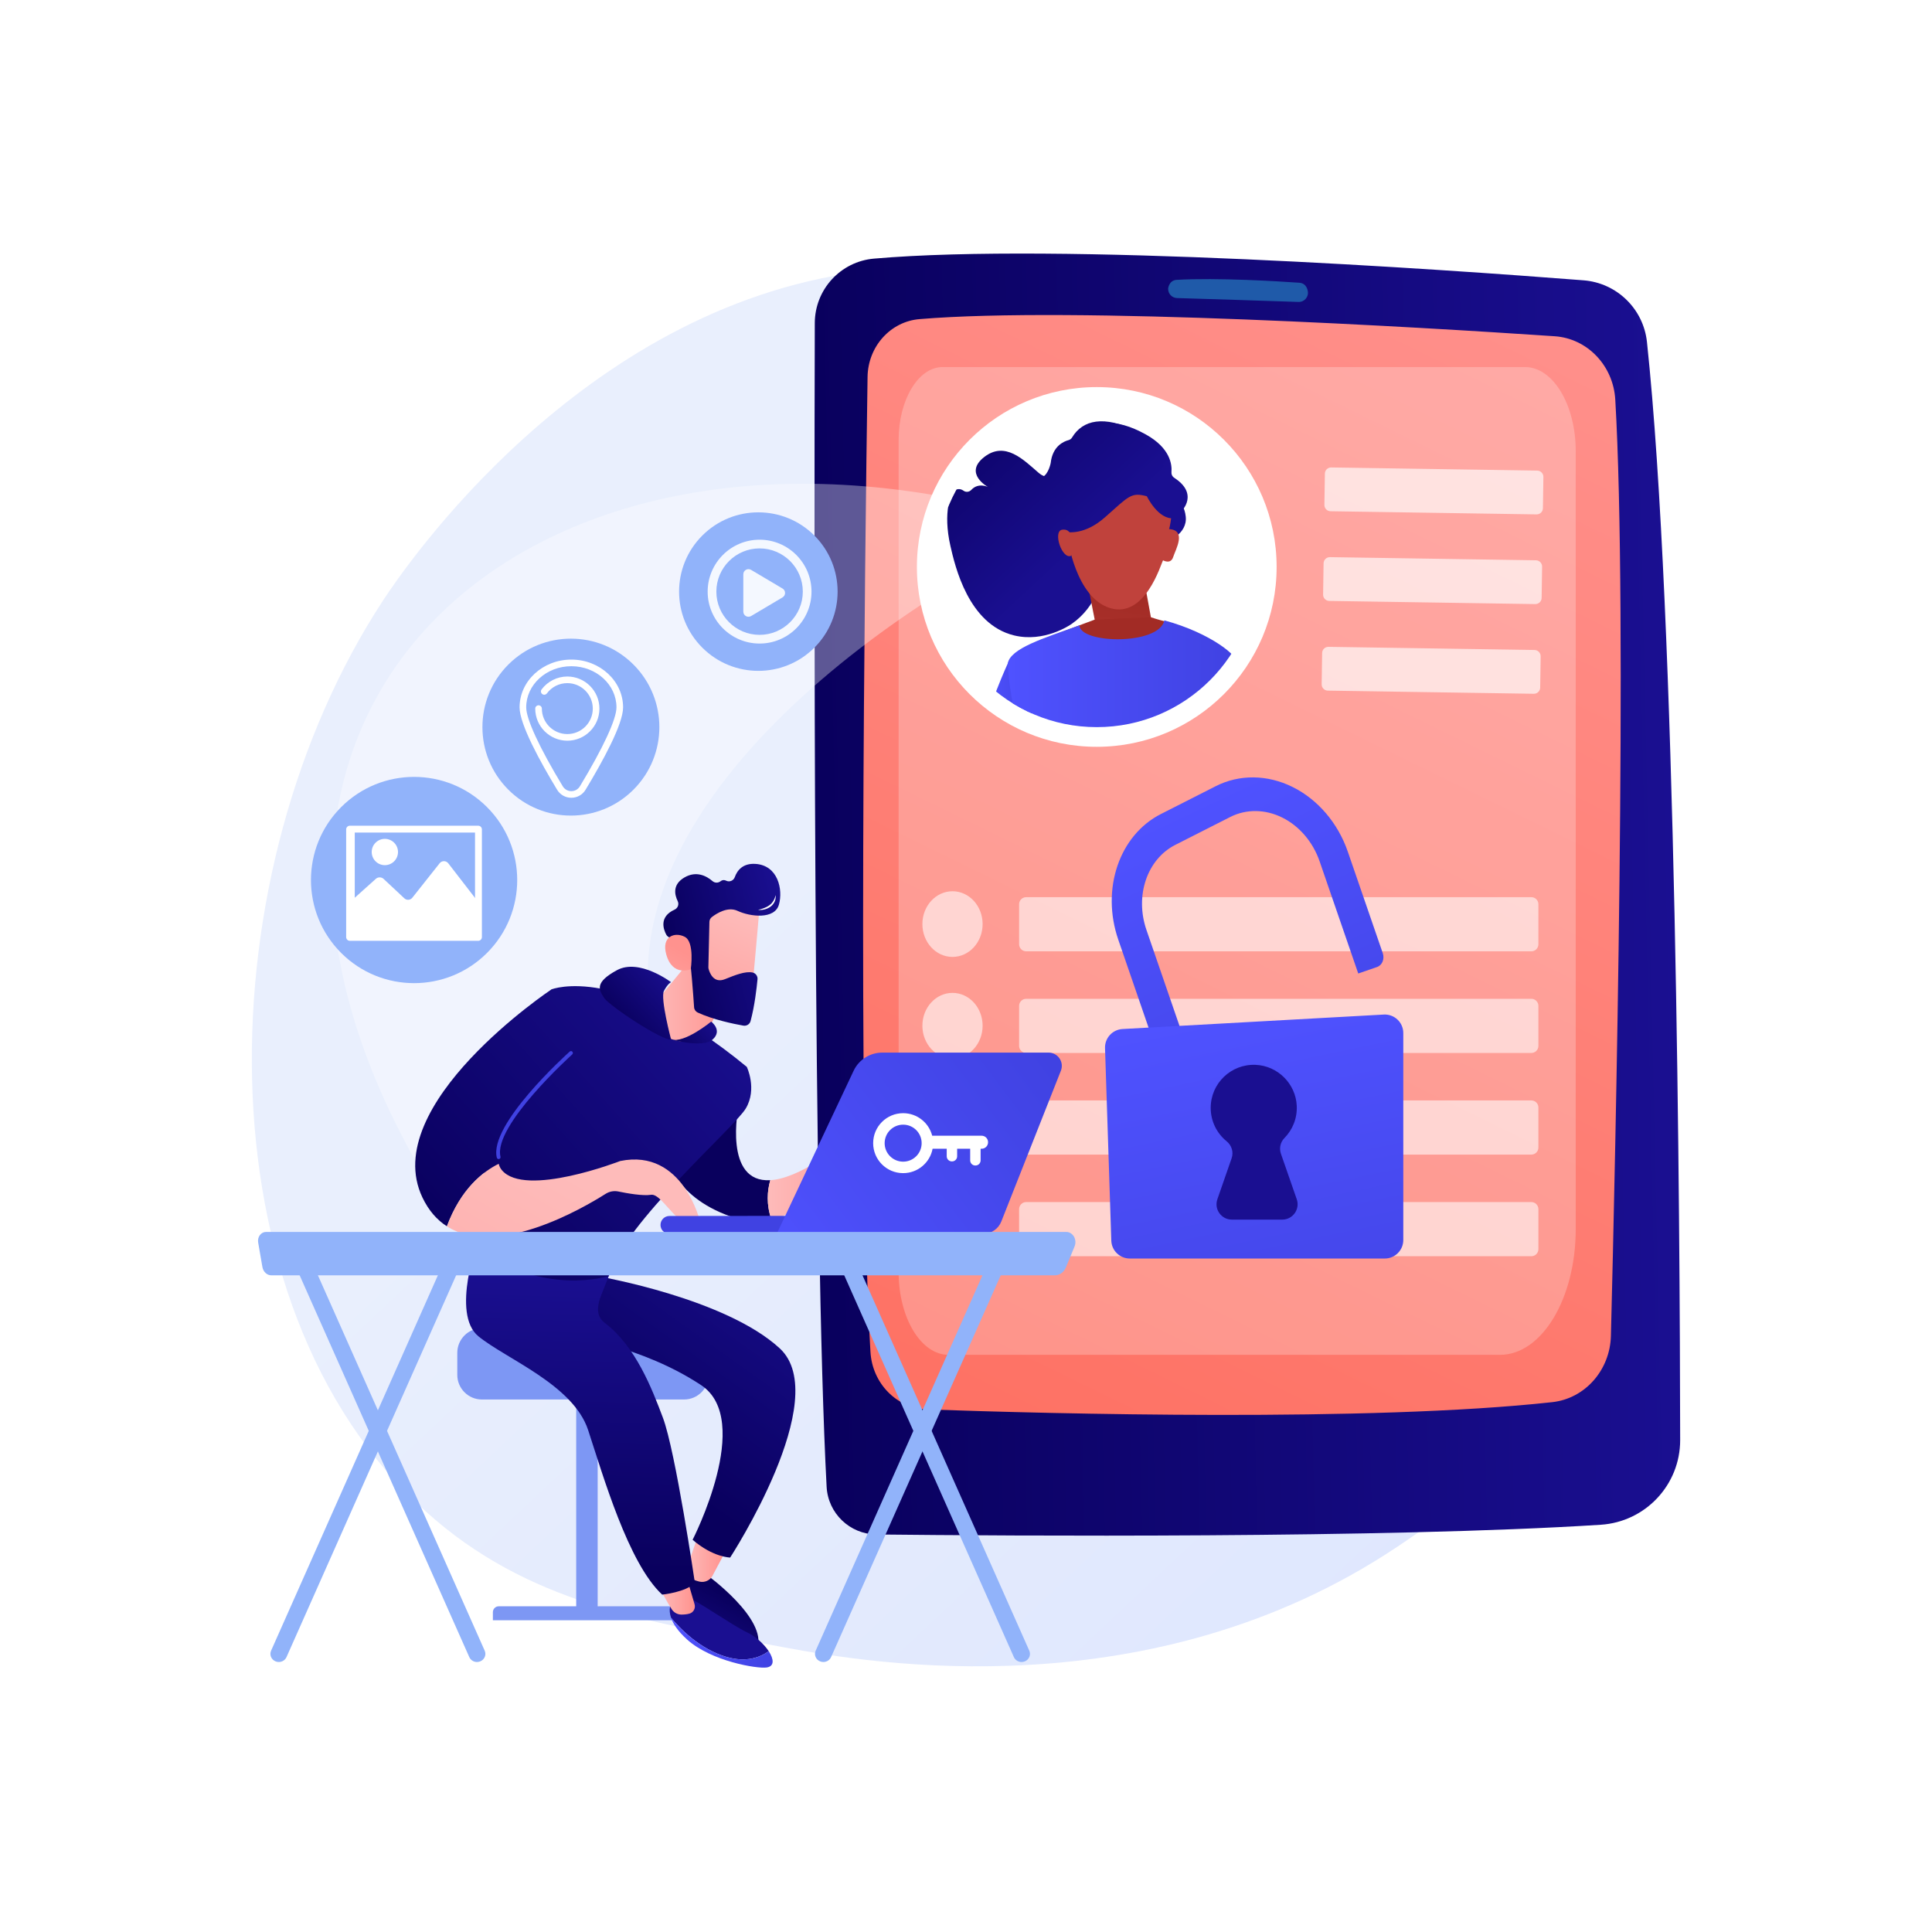 <?xml version="1.0" encoding="utf-8"?>
<!-- Generator: Adobe Illustrator 27.5.0, SVG Export Plug-In . SVG Version: 6.00 Build 0)  -->
<svg version="1.1" xmlns="http://www.w3.org/2000/svg" xmlns:xlink="http://www.w3.org/1999/xlink" x="0px" y="0px"
	 viewBox="0 0 3710 3710" style="enable-background:new 0 0 3710 3710;" xml:space="preserve">
<g id="Background">
	<g>
		<g>
			<rect style="fill:#FFFFFF;" width="3710" height="3710"/>
		</g>
	</g>
</g>
<g id="Illustration">
	<g>
		<linearGradient id="SVGID_1_" gradientUnits="userSpaceOnUse" x1="3436.517" y1="3638.277" x2="1528.783" y2="1607.463">
			<stop  offset="0" style="stop-color:#DAE3FE"/>
			<stop  offset="1" style="stop-color:#E9EFFD"/>
		</linearGradient>
		<path style="fill:url(#SVGID_1_);" d="M2863.721,2823.523c-70.426,72.593-133.44,115.265-181.686,147.479
			c-470.535,314.18-1008.407,223.626-1174.704,192.675c-268.3-49.936-494.781-85.164-689.37-260.967
			c-442.164-399.478-420.658-1232.817-82.791-1749.035c40.061-61.209,377.416-561.274,916.453-631.738
			c13.184-1.723,23.021-2.705,31.637-3.617c83.388-8.829,600.125-55.426,1021.473,297.579
			c60.314,50.531,157.376,141.676,247.385,280.687C3281.23,1604.873,3282.273,2392.096,2863.721,2823.523z"/>
		<g>
			<g>
				<g>
					
						<linearGradient id="SVGID_00000181085050282232898170000013058718358791099065_" gradientUnits="userSpaceOnUse" x1="1491.524" y1="1791.834" x2="3147.418" y2="1791.834" gradientTransform="matrix(1 -0.022 0.022 1 28.223 -27.654)">
						<stop  offset="0" style="stop-color:#09005D"/>
						<stop  offset="1" style="stop-color:#1A0F91"/>
					</linearGradient>
					<path style="fill:url(#SVGID_00000181085050282232898170000013058718358791099065_);" d="M1678.233,496.624
						c-64.203,5.583-113.427,59.353-113.61,123.798c-1.118,394.109-2.962,1753.495,22.726,2234.642
						c2.721,50.973,44.511,91.016,95.554,91.566c252.46,2.718,978.651,7.711,1390.913-18.659
						c85.868-5.492,152.687-76.61,152.583-162.653c-0.501-413.631-7.11-1576.904-63.77-2108.623
						c-6.789-63.708-58.001-113.436-121.876-118.413C2765.407,516.828,2034.222,465.664,1678.233,496.624z"/>
					
						<linearGradient id="SVGID_00000140014830948862996090000015881695502800914613_" gradientUnits="userSpaceOnUse" x1="2987.343" y1="405.234" x2="1799.638" y2="2830.137">
						<stop  offset="0" style="stop-color:#FF928E"/>
						<stop  offset="1" style="stop-color:#FE7062"/>
					</linearGradient>
					<path style="fill:url(#SVGID_00000140014830948862996090000015881695502800914613_);" d="M1665.963,723.705
						c-4.958,337.125-19.074,1458.601,5.568,1872.517c3.602,60.5,50.596,108.264,108.624,110.286
						c238.917,8.326,851.581,24.438,1200.688-13.975c62.863-6.917,110.907-61.405,112.581-127.383
						c8.733-344.035,32.321-1388.56,8.371-1797.848c-3.821-65.293-53.704-117.392-116.234-121.605
						c-258.691-17.431-922.977-57.63-1219.845-32.908C1709.988,617.43,1666.822,665.341,1665.963,723.705z"/>
					<path style="fill:#1F5AA9;" d="M2243.215,555.24c0.205,9.314,7.632,16.836,16.944,17.119
						c45.972,1.397,175.476,5.361,233.359,7.447c11.413,0.411,20.134-10.031,17.726-21.195c-0.198-0.352-1.681-14.665-16.299-15.681
						c-39.156-2.723-157.285-10.063-235.348-5.559C2243.567,538.295,2242.696,556.525,2243.215,555.24z"/>
				</g>
			</g>
			<path style="opacity:0.24;fill:#FFFFFF;" d="M2880.383,2601.696H1821.431c-52.911,0-95.803-71.164-95.803-158.95V845.057
				c0-77.433,37.835-140.206,84.506-140.206H2928.51c53.757,0,97.336,72.303,97.336,161.493v1494.008
				C3025.847,2493.643,2960.72,2601.696,2880.383,2601.696z"/>
			<g style="opacity:0.67;">
				<path style="fill:#FFFFFF;" d="M2950.695,987.777l-395.681-6.041c-6.582-0.1-11.885-5.568-11.785-12.15l0.918-60.15
					c0.101-6.582,5.568-11.885,12.15-11.785l395.681,6.041c6.582,0.1,11.885,5.568,11.785,12.15l-0.918,60.15
					C2962.745,982.574,2957.277,987.878,2950.695,987.777z"/>
				<path style="fill:#FFFFFF;" d="M2948.218,1160.009l-395.681-6.041c-6.582-0.1-11.885-5.568-11.785-12.15l0.918-60.15
					c0.101-6.582,5.568-11.885,12.15-11.785l395.681,6.041c6.582,0.1,11.885,5.568,11.785,12.15l-0.918,60.15
					C2960.268,1154.807,2954.8,1160.11,2948.218,1160.009z"/>
				<path style="fill:#FFFFFF;" d="M2945.436,1332.242l-395.681-6.041c-6.582-0.1-11.885-5.568-11.785-12.15l0.918-60.15
					c0.101-6.582,5.568-11.885,12.15-11.785l395.681,6.041c6.582,0.1,11.885,5.568,11.785,12.15l-0.918,60.15
					C2957.486,1327.039,2952.019,1332.342,2945.436,1332.242z"/>
			</g>
			<g style="opacity:0.58;">
				<g>
					<path style="fill:#FFFFFF;" d="M2940.664,1826.821h-970.147c-7.439,0-13.525-6.086-13.525-13.525v-76.956
						c0-7.438,6.086-13.525,13.525-13.525h970.147c7.438,0,13.524,6.086,13.524,13.525v76.956
						C2954.189,1820.735,2948.103,1826.821,2940.664,1826.821z"/>
					<ellipse style="fill:#FFFFFF;" cx="1829.082" cy="1774.502" rx="57.829" ry="63.053"/>
				</g>
				<g>
					<path style="fill:#FFFFFF;" d="M2940.664,2021.985h-970.147c-7.439,0-13.525-6.086-13.525-13.524v-76.956
						c0-7.439,6.086-13.525,13.525-13.525h970.147c7.438,0,13.524,6.086,13.524,13.525v76.956
						C2954.189,2015.9,2948.103,2021.985,2940.664,2021.985z"/>
					<ellipse style="fill:#FFFFFF;" cx="1829.082" cy="1969.666" rx="57.829" ry="63.053"/>
				</g>
				<g>
					<path style="fill:#FFFFFF;" d="M2940.664,2217.15h-970.147c-7.439,0-13.525-6.086-13.525-13.524v-76.956
						c0-7.438,6.086-13.524,13.525-13.524h970.147c7.438,0,13.524,6.086,13.524,13.524v76.956
						C2954.189,2211.064,2948.103,2217.15,2940.664,2217.15z"/>
					<ellipse style="fill:#FFFFFF;" cx="1829.082" cy="2164.831" rx="57.829" ry="63.053"/>
				</g>
				<g>
					<path style="fill:#FFFFFF;" d="M2940.664,2412.314h-970.147c-7.439,0-13.525-6.086-13.525-13.524v-76.956
						c0-7.438,6.086-13.525,13.525-13.525h970.147c7.438,0,13.524,6.086,13.524,13.525v76.956
						C2954.189,2406.229,2948.103,2412.314,2940.664,2412.314z"/>
					<ellipse style="fill:#FFFFFF;" cx="1829.082" cy="2359.995" rx="57.829" ry="63.053"/>
				</g>
			</g>
		</g>
		<g>
			
				<linearGradient id="SVGID_00000170976800389345062930000016721440806648639906_" gradientUnits="userSpaceOnUse" x1="2602.203" y1="1825.266" x2="2663.914" y2="2475.291" gradientTransform="matrix(0.946 -0.326 0.372 1.082 -862.817 413.52)">
				<stop  offset="0" style="stop-color:#4F52FF"/>
				<stop  offset="1" style="stop-color:#4042E2"/>
			</linearGradient>
			<path style="fill:url(#SVGID_00000170976800389345062930000016721440806648639906_);" d="M2286.467,2032.439l-54.111,18.637
				l-84.956-246.67c-33.368-96.884,1.835-200.594,81.886-241.241l105.339-53.484c45.338-23.02,99.128-22.45,147.572,1.57
				c48.442,24.02,87.064,69.269,105.965,124.146l67.081,194.767c3.914,11.365-0.967,23.352-10.902,26.774l-36.122,12.441
				l-74.168-215.346c-12.802-37.171-38.964-67.821-71.776-84.091c-32.813-16.27-69.252-16.657-99.958-1.063l-105.34,53.484
				c-54.289,27.564-78.096,97.698-55.466,163.403L2286.467,2032.439z"/>
			
				<linearGradient id="SVGID_00000163041932133811456970000005017560613305341119_" gradientUnits="userSpaceOnUse" x1="2363.423" y1="1938.804" x2="2522.926" y2="2701.644">
				<stop  offset="0" style="stop-color:#4F52FF"/>
				<stop  offset="1" style="stop-color:#4042E2"/>
			</linearGradient>
			<path style="fill:url(#SVGID_00000163041932133811456970000005017560613305341119_);" d="M2155.534,1976.035l501.677-27.793
				c20.376-1.129,37.517,15.089,37.517,35.496v397.434c0,19.634-15.916,35.551-35.551,35.551h-489.623
				c-19.183,0-34.906-15.219-35.532-34.392l-12.053-369.64C2121.34,1993.381,2136.245,1977.104,2155.534,1976.035z"/>
			
				<linearGradient id="SVGID_00000106118718485154816380000006334086206522953606_" gradientUnits="userSpaceOnUse" x1="2667.177" y1="1872.027" x2="2494.381" y2="2098.289">
				<stop  offset="0" style="stop-color:#09005D"/>
				<stop  offset="1" style="stop-color:#1A0F91"/>
			</linearGradient>
			<path style="fill:url(#SVGID_00000106118718485154816380000006334086206522953606_);" d="M2490.126,2302.87l-30.365-87.297
				c-3.651-10.496-1.164-22.231,6.642-30.14c15.561-15.767,24.833-37.753,23.735-61.899c-1.937-42.583-36.724-77.109-79.32-78.746
				c-47.139-1.811-85.924,35.866-85.924,82.603c0,25.928,11.942,49.058,30.623,64.209c9.688,7.859,13.671,20.774,9.573,32.557
				l-27.378,78.712c-6.658,19.143,7.555,39.135,27.823,39.135h96.77C2482.571,2342.005,2496.784,2322.013,2490.126,2302.87z"/>
		</g>
		<path style="opacity:0.34;fill:#FFFFFF;" d="M1911.899,975.209C989.896,750.315,310.913,1373.442,801.384,2235.564h605.713
			c-422.286-442.075,60.375-907.324,479.815-1146.851L1911.899,975.209z"/>
		<g>
			
				<ellipse transform="matrix(0.707 -0.707 0.707 0.707 -376.675 1362.649)" style="fill:#91B3FA;" cx="1456.525" cy="1136.012" rx="152.236" ry="152.236"/>
			<g style="opacity:0.9;">
				<path style="fill:#FFFFFF;" d="M1458.623,1235.809c-54.982,0-99.714-44.732-99.714-99.714c0-54.982,44.732-99.714,99.714-99.714
					s99.714,44.732,99.714,99.714C1558.337,1191.077,1513.605,1235.809,1458.623,1235.809z M1458.623,1053.092
					c-45.769,0-83.004,37.235-83.004,83.004c0,45.769,37.236,83.004,83.004,83.004c45.768,0,83.004-37.235,83.004-83.004
					C1541.627,1090.327,1504.391,1053.092,1458.623,1053.092z"/>
				<path style="fill-rule:evenodd;clip-rule:evenodd;fill:#FFFFFF;" d="M1427.386,1174.496v-71.687
					c0-7.66,8.338-12.408,14.925-8.499l60.406,35.843c6.453,3.829,6.453,13.169,0,16.998l-60.406,35.843
					C1435.724,1186.903,1427.386,1182.156,1427.386,1174.496z"/>
			</g>
		</g>
		<g>
			<g>
				
					<ellipse transform="matrix(0.707 -0.707 0.707 0.707 -962.023 1057.445)" style="fill:#91B3FA;" cx="795.438" cy="1689.987" rx="198.065" ry="198.064"/>
			</g>
			<g>
				<g>
					<path style="fill:#FFFFFF;" d="M925.39,1799.516c0,3.938-3.193,7.131-7.131,7.131H671.872c-3.938,0-7.131-3.193-7.131-7.131
						v-206.795c0-3.938,3.193-7.131,7.131-7.131h246.387c3.938,0,7.131,3.193,7.131,7.131V1799.516z M681.237,1786.851h230.955
						v-188.063H681.237V1786.851z"/>
				</g>
				<g>
					<path style="fill:#FFFFFF;" d="M860.791,1657.751c-1.956-2.538-5.057-4.033-8.261-4.053c-3.204-0.021-6.281,1.436-8.269,3.947
						l-52.483,66.267c-1.806,2.281-4.495,3.702-7.395,3.918c-2.901,0.217-5.765-0.791-7.89-2.778l-40.017-37.433
						c-3.954-3.7-10.63-3.748-14.643-0.112l-50.493,45.266v63.975h247.452v-63.975L860.791,1657.751z"/>
				</g>
				<g>
					
						<ellipse transform="matrix(0.707 -0.707 0.707 0.707 -940.442 1001.984)" style="fill:#FFFFFF;" cx="739.28" cy="1636.206" rx="25.256" ry="25.256"/>
				</g>
			</g>
		</g>
		<g>
			
				<ellipse transform="matrix(0.707 -0.707 0.707 0.707 -666.169 1184.345)" style="fill:#91B3FA;" cx="1096.547" cy="1396.31" rx="169.914" ry="169.913"/>
			<g>
				<path style="fill:#FFFFFF;" d="M1097.136,1531.947L1097.136,1531.947c-11.265,0-21.474-5.754-27.308-15.394
					c-32.884-54.327-72.084-125.882-72.084-158.242c0-50.57,44.588-91.71,99.393-91.71s99.393,41.14,99.393,91.71
					c0,32.363-39.2,103.916-72.084,158.243C1118.61,1526.193,1108.4,1531.947,1097.136,1531.947z M1097.136,1279.321
					c-47.791,0-86.672,35.436-86.672,78.991c0,22.626,25.604,77.903,70.246,151.657c3.51,5.798,9.65,9.259,16.426,9.259
					c6.776,0,12.917-3.461,16.427-9.26c44.642-73.751,70.246-129.027,70.246-151.655
					C1183.809,1314.757,1144.927,1279.321,1097.136,1279.321z"/>
				<path style="fill:#FFFFFF;" d="M1089.435,1422.345c-33.98,0-61.625-27.643-61.625-61.623c0-3.513,2.848-6.359,6.36-6.359
					s6.36,2.846,6.36,6.359c0,26.967,21.938,48.905,48.905,48.905c26.966,0,48.905-21.938,48.905-48.905
					c0-26.966-21.938-48.906-48.905-48.906c-15.594,0-29.892,7.179-39.229,19.697c-2.098,2.817-6.085,3.397-8.9,1.296
					c-2.816-2.101-3.396-6.085-1.295-8.901c11.588-15.537,30.065-24.811,49.424-24.811c33.98,0,61.625,27.645,61.625,61.625
					S1123.416,1422.345,1089.435,1422.345z"/>
			</g>
		</g>
		<g>
			<g>
				<g>
					<rect x="1106.464" y="2656.739" style="fill:#7D97F4;" width="41.245" height="446.041"/>
					<path style="fill:#7D97F4;" d="M946.463,3111.38h361.247v-16.308c0-5.821-4.719-10.54-10.54-10.54H957.823
						c-6.274,0-11.36,5.086-11.36,11.36V3111.38z"/>
					<path style="fill:#7D97F4;" d="M878.148,2640.287c0,25.926,21.212,47.139,47.138,47.139h388.426
						c25.926,0,47.139-21.213,47.139-47.139v-42.623c0-25.926-21.213-47.139-47.139-47.139H925.287
						c-25.926,0-47.138,21.213-47.138,47.139V2640.287z"/>
				</g>
				
					<linearGradient id="SVGID_00000155861487439966902740000005876693755001682592_" gradientUnits="userSpaceOnUse" x1="1393.995" y1="3062.496" x2="1321.186" y2="3205.688">
					<stop  offset="0" style="stop-color:#09005D"/>
					<stop  offset="1" style="stop-color:#1A0F91"/>
				</linearGradient>
				<path style="fill:url(#SVGID_00000155861487439966902740000005876693755001682592_);" d="M1356.813,3023.761
					c0,0,117.777,84.894,97.327,141.928c0,0-128.863-55.599-144.433-99.396c-15.568-43.796,2.634-63.14,2.634-63.14
					L1356.813,3023.761z"/>
				
					<linearGradient id="SVGID_00000089549817502271760510000001187405933141719188_" gradientUnits="userSpaceOnUse" x1="1318.748" y1="2995.178" x2="1391.279" y2="2995.178">
					<stop  offset="0" style="stop-color:#FEBBBA"/>
					<stop  offset="1" style="stop-color:#FF928E"/>
				</linearGradient>
				<path style="fill:url(#SVGID_00000089549817502271760510000001187405933141719188_);" d="M1339.115,2952.613l-19.257,55.674
					c-2.907,8.402,0,17.969,7.515,22.718c3.763,2.378,8.907,4.577,15.937,6.171c9.921,2.249,20.163-2.333,24.933-11.317
					l23.036-43.38L1339.115,2952.613z"/>
				
					<linearGradient id="SVGID_00000041992906303028178960000004163769482154878123_" gradientUnits="userSpaceOnUse" x1="1218.377" y1="2803.264" x2="1526.602" y2="2371.263">
					<stop  offset="0" style="stop-color:#09005D"/>
					<stop  offset="1" style="stop-color:#1A0F91"/>
				</linearGradient>
				<path style="fill:url(#SVGID_00000041992906303028178960000004163769482154878123_);" d="M1151.701,2451.499
					c0,0,241.91,41.926,345.68,137.787c103.771,95.861-95.246,401.645-95.246,401.645s-32.608-0.201-72.122-34.071
					c0,0,118.002-229.976,16.306-297.042c-114.332-75.399-246.093-92.38-246.093-92.38l49.135-108.548L1151.701,2451.499z"/>
				
					<linearGradient id="SVGID_00000088122320512968493990000004234877418002714767_" gradientUnits="userSpaceOnUse" x1="1637.02" y1="2806.462" x2="1506.695" y2="2969.78">
					<stop  offset="0" style="stop-color:#09005D"/>
					<stop  offset="1" style="stop-color:#1A0F91"/>
				</linearGradient>
				<path style="fill:url(#SVGID_00000088122320512968493990000004234877418002714767_);" d="M1433.676,3134.144
					c-25.905-11.992-99.243-63.321-111.605-65.588c-12.363-2.264-33.805,12.264-33.805,12.264s-5.214,9.381,0.363,25.741
					c17.214,20.829,55.434,60.533,106.815,75.329c37.796,10.883,64.232,0.738,80.697-11.135
					C1467.083,3156.959,1450.928,3142.132,1433.676,3134.144z"/>
				
					<linearGradient id="SVGID_00000008851534400873336500000017185599762085099931_" gradientUnits="userSpaceOnUse" x1="1288.629" y1="3154.456" x2="1483.662" y2="3154.456">
					<stop  offset="0" style="stop-color:#4F52FF"/>
					<stop  offset="1" style="stop-color:#4042E2"/>
				</linearGradient>
				<path style="fill:url(#SVGID_00000008851534400873336500000017185599762085099931_);" d="M1395.444,3181.89
					c-51.381-14.796-89.602-54.5-106.815-75.329c3.77,11.056,12.462,25.295,31.039,41.992
					c46.068,41.405,134.053,56.33,152.786,53.454c15.012-2.305,13.597-16.162,3.688-31.252
					C1459.676,3182.629,1433.24,3192.774,1395.444,3181.89z"/>
				
					<linearGradient id="SVGID_00000035511142314309454270000009199946609775251621_" gradientUnits="userSpaceOnUse" x1="1266.299" y1="3062.113" x2="1334.371" y2="3062.113">
					<stop  offset="0" style="stop-color:#FEBBBA"/>
					<stop  offset="1" style="stop-color:#FF928E"/>
				</linearGradient>
				<path style="fill:url(#SVGID_00000035511142314309454270000009199946609775251621_);" d="M1266.299,3044.585
					c0.291,7.138,14.878,31.614,23.403,45.347c4.052,6.526,11.15,10.513,18.831,10.534c4.872,0.012,10.473-0.412,15.558-1.871
					c7.635-2.192,11.922-10.325,9.689-17.948l-16.659-56.885L1266.299,3044.585z"/>
				
					<linearGradient id="SVGID_00000065755527204118617050000005809376763005510841_" gradientUnits="userSpaceOnUse" x1="1107.28" y1="3018.535" x2="1124.269" y2="2440.914">
					<stop  offset="0" style="stop-color:#09005D"/>
					<stop  offset="1" style="stop-color:#1A0F91"/>
				</linearGradient>
				<path style="fill:url(#SVGID_00000065755527204118617050000005809376763005510841_);" d="M918.84,2378.884
					c0,0-53.724,143.655,0,187.34c53.724,43.686,181.887,92.871,210.518,179.883c28.631,87.013,77.216,256.116,142.234,316.006
					c0,0,45.684-4.426,62.78-22.628c0,0-37.031-252.448-61.454-317.223c-21.15-56.094-52.312-137.062-112.031-182.318
					c-17.094-12.954-14.117-33.475-6.19-53.405l14.434-36.295L918.84,2378.884z"/>
				
					<linearGradient id="SVGID_00000059998004098012753680000003221986925426084756_" gradientUnits="userSpaceOnUse" x1="1550.737" y1="2177.629" x2="2194.08" y2="1831.213">
					<stop  offset="0" style="stop-color:#09005D"/>
					<stop  offset="1" style="stop-color:#1A0F91"/>
				</linearGradient>
				<path style="fill:url(#SVGID_00000059998004098012753680000003221986925426084756_);" d="M1479.153,2266.292
					c-90.08,5.431-62.011-138.481-60.388-144.205l-136.719,96.568c0,0,7.239,76.96,120.908,117.33
					c28.759,10.213,55.043,10.664,78.282,5.67C1471.327,2312.756,1473.342,2286.825,1479.153,2266.292z"/>
				
					<linearGradient id="SVGID_00000147916561818564350720000016822968657214200966_" gradientUnits="userSpaceOnUse" x1="1474.3" y1="2277.128" x2="1711.76" y2="2277.128">
					<stop  offset="0" style="stop-color:#FEBBBA"/>
					<stop  offset="1" style="stop-color:#FF928E"/>
				</linearGradient>
				<path style="fill:url(#SVGID_00000147916561818564350720000016822968657214200966_);" d="M1653.332,2222.978
					c-33.568-23.349-71.596,0-71.596,0c-44.883,29.353-78.088,41.838-102.583,43.314c-5.811,20.533-7.826,46.464,2.083,75.364
					c50.281-10.808,86.253-47.197,101.884-65.869c5.628-6.722,15.593-7.89,22.474-2.458c6.99,5.518,13.777,13.075,12.547,21.031
					c-2.427,15.686,15.775,20.672,17.147,14.985c1.372-5.69-6.227-39.415-6.227-39.415s36.405,36.609,50.616,50.676
					c14.211,14.068,32.082,0,32.082,0S1686.9,2246.328,1653.332,2222.978z"/>
				
					<linearGradient id="SVGID_00000024688369170609415910000014453668290234984873_" gradientUnits="userSpaceOnUse" x1="848.398" y1="2412.799" x2="1417.625" y2="1903.49">
					<stop  offset="0" style="stop-color:#09005D"/>
					<stop  offset="1" style="stop-color:#1A0F91"/>
				</linearGradient>
				<path style="fill:url(#SVGID_00000024688369170609415910000014453668290234984873_);" d="M1059.123,1899.838
					c0,0,131.05-52.471,374.941,148.881c0,0,20.372,42.167-1.852,79.7c-22.224,37.532-233.977,220.41-263.081,321.827
					c0,0-126.154,40.992-256.619-56.212C912.511,2394.033,924.025,2111.779,1059.123,1899.838z"/>
				
					<linearGradient id="SVGID_00000010294274591277255980000015895756672867757245_" gradientUnits="userSpaceOnUse" x1="1247.728" y1="1918.47" x2="1405.28" y2="1918.47">
					<stop  offset="0" style="stop-color:#FEBBBA"/>
					<stop  offset="1" style="stop-color:#FF928E"/>
				</linearGradient>
				<path style="fill:url(#SVGID_00000010294274591277255980000015895756672867757245_);" d="M1331.311,1836.589l-77.629,94.63
					c-6.405,7.766-7.816,18.567-3.386,27.605c8.955,18.267,30.201,44.858,77.322,41.181c14.017-1.094,26.43-9.552,32.553-22.208
					l45.109-93.25L1331.311,1836.589z"/>
				
					<linearGradient id="SVGID_00000116226703171299379020000009328326931695070349_" gradientUnits="userSpaceOnUse" x1="752.915" y1="2306.083" x2="1322.144" y2="1796.772">
					<stop  offset="0" style="stop-color:#09005D"/>
					<stop  offset="1" style="stop-color:#1A0F91"/>
				</linearGradient>
				<path style="fill:url(#SVGID_00000116226703171299379020000009328326931695070349_);" d="M957.661,2234.792
					c-15.214-61.959,138.886-200.091,138.886-200.091l-37.424-134.864c0,0-332.75,221.515-247.952,399.651
					c12.156,25.536,28.301,43.425,47.02,55.386C884.984,2282.752,927.684,2249.676,957.661,2234.792z"/>
				
					<linearGradient id="SVGID_00000111158624494195305810000013284393079434769838_" gradientUnits="userSpaceOnUse" x1="1748.064" y1="2070.378" x2="1333.994" y2="2100.072">
					<stop  offset="0" style="stop-color:#4F52FF"/>
					<stop  offset="1" style="stop-color:#4042E2"/>
				</linearGradient>
				<path style="fill:url(#SVGID_00000111158624494195305810000013284393079434769838_);" d="M957.552,2225.771
					c-1.635,0-3.124-1.11-3.532-2.773c-15.557-63.348,133.636-197.965,139.992-203.667c1.493-1.336,3.792-1.218,5.143,0.28
					c1.341,1.497,1.214,3.801-0.28,5.143c-1.526,1.365-152.307,137.371-137.784,196.509c0.479,1.953-0.716,3.925-2.669,4.404
					C958.135,2225.738,957.841,2225.771,957.552,2225.771z"/>
				
					<linearGradient id="SVGID_00000080185004399525795170000013318053500918199957_" gradientUnits="userSpaceOnUse" x1="1140.289" y1="2279.986" x2="537.098" y2="3328.154">
					<stop  offset="0" style="stop-color:#FEBBBA"/>
					<stop  offset="1" style="stop-color:#FF928E"/>
				</linearGradient>
				<path style="fill:url(#SVGID_00000080185004399525795170000013318053500918199957_);" d="M1191.063,2229.46
					c0,0-182.703,70.934-227.3,17.578c-3.024-3.618-4.996-7.738-6.103-12.246c-29.977,14.884-72.677,47.96-99.47,120.083
					c96.091,61.402,260.339-34.158,304.75-62.33c7.306-4.634,16.07-6.26,24.542-4.503c17.129,3.552,46.72,8.775,62.679,6.317
					c23.348-3.597,56.882,78.759,94.723,53.357C1344.885,2347.716,1312.481,2204.563,1191.063,2229.46z"/>
				<g>
					
						<linearGradient id="SVGID_00000173118961817455933000000011110619281006357421_" gradientUnits="userSpaceOnUse" x1="1753.579" y1="378.934" x2="1556.621" y2="639.493" gradientTransform="matrix(0.968 -0.25 0.25 0.968 -371.253 1820.198)">
						<stop  offset="0" style="stop-color:#FEBBBA"/>
						<stop  offset="1" style="stop-color:#FF928E"/>
					</linearGradient>
					<path style="fill:url(#SVGID_00000173118961817455933000000011110619281006357421_);" d="M1458.571,1738.135
						c0.65,2.515-15.122,173.476-15.122,173.476l-97.425-11.08l-9.125-164.258
						C1336.898,1736.274,1447.705,1696.043,1458.571,1738.135z"/>
					
						<linearGradient id="SVGID_00000005987158990407979110000006471568334074027922_" gradientUnits="userSpaceOnUse" x1="1603.157" y1="441.787" x2="1838.425" y2="441.787" gradientTransform="matrix(0.968 -0.25 0.25 0.968 -371.253 1820.198)">
						<stop  offset="0" style="stop-color:#09005D"/>
						<stop  offset="1" style="stop-color:#1A0F91"/>
					</linearGradient>
					<path style="fill:url(#SVGID_00000005987158990407979110000006471568334074027922_);" d="M1362.272,1770.315l-1.967,86.844
						c-0.025,1.114,0.095,2.198,0.372,3.277c1.696,6.604,9.193,28.898,31.535,19.836c20.273-8.223,38.897-15.426,52.593-12.827
						c6.149,1.167,10.4,6.799,9.824,13.032c-1.437,15.532-5.323,50.474-13.33,80.317c-1.625,6.055-7.651,9.803-13.825,8.715
						c-18.606-3.278-57.655-11.288-87.56-25.091c-4.052-1.87-6.77-5.755-7.069-10.208c-1.46-21.709-6.142-87.674-10.29-105.854
						c-3.893-17.063-26.24-25.089-35.864-27.79c-3.155-0.885-5.784-3.006-7.324-5.899c-5.441-10.226-14.04-34.327,16.032-47.89
						c6.294-2.839,8.962-10.253,5.933-16.457c-6.03-12.353-10.131-31.763,12.808-45.223c23.315-13.681,43.064-2.619,54.118,6.92
						c4.469,3.856,10.958,3.807,15.574,0.128c2.629-2.094,6.203-3.079,10.899-0.823c6.329,3.041,13.897-0.336,16.265-6.945
						c4.55-12.698,15.1-26.923,39.559-25.445c43.4,2.619,53.406,49.296,45.203,78.191c-8.201,28.896-55.094,23.38-79.568,11.952
						c-18.608-8.688-40.017,4.909-49.21,11.926C1364.068,1763.223,1362.356,1766.652,1362.272,1770.315z"/>
					
						<linearGradient id="SVGID_00000014604570158600867170000013686824987989084584_" gradientUnits="userSpaceOnUse" x1="1467.553" y1="585.913" x2="1624.748" y2="424.635" gradientTransform="matrix(0.968 -0.25 0.25 0.968 -371.253 1820.198)">
						<stop  offset="0" style="stop-color:#FEBBBA"/>
						<stop  offset="1" style="stop-color:#FF928E"/>
					</linearGradient>
					<path style="fill:url(#SVGID_00000014604570158600867170000013686824987989084584_);" d="M1326.504,1861.199
						c0,0,7.78-52.177-11.531-62.213c-19.31-10.036-45.275-0.875-35.508,34.007
						C1291.613,1876.382,1326.504,1861.199,1326.504,1861.199z"/>
					<path style="fill:#FFFFFF;" d="M1455.768,1747.215c4.01-0.844,7.837-2.062,11.517-3.439c3.654-1.448,7.14-3.194,10.203-5.473
						c3.161-2.174,5.628-5.126,7.657-8.362c2.13-3.245,3.209-7.06,4.392-11.008c0.173,4.038-0.042,8.409-1.975,12.263
						c-1.729,3.882-4.5,7.424-7.998,9.909C1472.585,1746.101,1463.921,1748.132,1455.768,1747.215z"/>
				</g>
				<g>
					
						<linearGradient id="SVGID_00000023969426586114254450000011412960828558112155_" gradientUnits="userSpaceOnUse" x1="7586.271" y1="14902.146" x2="7783.922" y2="14382.012" gradientTransform="matrix(-0.999 -0.049 -0.049 0.999 13717.096 -55.033)">
						<stop  offset="0" style="stop-color:#4F52FF"/>
						<stop  offset="1" style="stop-color:#4042E2"/>
					</linearGradient>
					<path style="fill:url(#SVGID_00000023969426586114254450000011412960828558112155_);" d="M1284.665,2369.34
						c0.293,0.015,0.586,0.022,0.882,0.02l383.337-0.418c9.476-0.008,17.15-7.698,17.14-17.175
						c-0.009-9.479-7.727-17.31-17.178-17.14l-383.338,0.418c-9.476,0.008-17.15,7.699-17.14,17.175
						C1268.379,2361.401,1275.598,2368.892,1284.665,2369.34z"/>
					
						<linearGradient id="SVGID_00000147194033425213260270000001130390674746462612_" gradientUnits="userSpaceOnUse" x1="1459.444" y1="2442.655" x2="2010.784" y2="2026.549">
						<stop  offset="0" style="stop-color:#4F52FF"/>
						<stop  offset="1" style="stop-color:#4042E2"/>
					</linearGradient>
					<path style="fill:url(#SVGID_00000147194033425213260270000001130390674746462612_);" d="M2013.487,2021.293h-319.245
						c-23.551,0-44.987,13.592-55.033,34.893l-147.587,312.949h396.737c15.177,0,28.813-9.273,34.391-23.388l114.447-289.589
						C2043.81,2039.427,2031.479,2021.293,2013.487,2021.293z"/>
				</g>
				<g>
					<g>
						<path style="fill:#91B3FA;" d="M1961.73,3191.525c2.124,0,4.281-0.411,6.358-1.274c8.172-3.404,11.948-12.577,8.432-20.489
							l-337.842-760.342c-3.514-7.909-12.983-11.561-21.164-8.163c-8.172,3.404-11.947,12.577-8.432,20.489l337.842,760.342
							C1949.547,3187.99,1955.488,3191.525,1961.73,3191.525z"/>
						<path style="fill:#91B3FA;" d="M1581.137,3191.525c6.243,0,12.183-3.533,14.805-9.437l337.842-760.342
							c3.516-7.912-0.26-17.084-8.431-20.489c-8.167-3.404-17.645,0.249-21.164,8.163l-337.841,760.342
							c-3.516,7.911,0.26,17.085,8.432,20.489C1576.853,3191.115,1579.013,3191.525,1581.137,3191.525z"/>
						<path style="fill:#91B3FA;" d="M915.965,3191.525c2.124,0,4.281-0.411,6.358-1.274c8.172-3.404,11.948-12.577,8.432-20.489
							L592.913,2409.42c-3.516-7.909-12.981-11.561-21.164-8.163c-8.172,3.404-11.947,12.577-8.431,20.489l337.841,760.342
							C903.782,3187.99,909.723,3191.525,915.965,3191.525z"/>
						<path style="fill:#91B3FA;" d="M535.374,3191.525c6.243,0,12.183-3.533,14.805-9.437l337.841-760.342
							c3.516-7.912-0.26-17.084-8.431-20.489c-8.167-3.404-17.646,0.249-21.164,8.163l-337.842,760.342
							c-3.516,7.911,0.26,17.085,8.432,20.489C531.091,3191.115,533.25,3191.525,535.374,3191.525z"/>
					</g>
					<path style="fill:#91B3FA;" d="M495.748,2385.946c-0.862-4.987,0.311-10.144,3.199-14.062
						c2.887-3.918,7.187-6.188,11.724-6.188h1536.934c5.967,0,11.522,3.405,14.736,9.032c3.215,5.628,3.646,12.702,1.144,18.766
						l-16.655,40.357c-3.814,9.242-12.078,15.159-21.17,15.159H521.217c-8.458,0-15.73-6.715-17.336-16.013L495.748,2385.946z"/>
				</g>
				
					<linearGradient id="SVGID_00000066481915767070202100000002808849140819928756_" gradientUnits="userSpaceOnUse" x1="1190.906" y1="1967.857" x2="1297.623" y2="1872.374">
					<stop  offset="0" style="stop-color:#09005D"/>
					<stop  offset="1" style="stop-color:#1A0F91"/>
				</linearGradient>
				<path style="fill:url(#SVGID_00000066481915767070202100000002808849140819928756_);" d="M1288.628,1995.859
					c0,0-21.132-79.213-13.56-93.318c7.572-14.104,13.56-16.438,13.56-16.438s-61.091-46.356-103.89-23.081
					c-42.799,23.275-35.309,37.185-24.61,53.234C1170.828,1932.306,1273.751,2000.029,1288.628,1995.859z"/>
				
					<linearGradient id="SVGID_00000062909674561857168460000012111002837613214085_" gradientUnits="userSpaceOnUse" x1="1300.591" y1="2021.011" x2="1374.76" y2="1954.649">
					<stop  offset="0" style="stop-color:#09005D"/>
					<stop  offset="1" style="stop-color:#1A0F91"/>
				</linearGradient>
				<path style="fill:url(#SVGID_00000062909674561857168460000012111002837613214085_);" d="M1288.628,1995.859
					c0,0,60.886,17.545,80.146,0c19.259-17.544-3.122-34.086-3.122-34.086S1313.795,2004.444,1288.628,1995.859z"/>
			</g>
			<path style="fill:#FFFFFF;" d="M1884.971,2180.9h-94.889c-6.361-24.878-28.922-43.271-55.781-43.271
				c-31.797,0-57.574,25.777-57.574,57.575s25.776,57.574,57.574,57.574c28.13,0,51.532-20.178,56.561-46.846h27.119v14.483
				c0,5.432,4.403,9.834,9.834,9.834h0.358c5.432,0,9.834-4.403,9.834-9.834v-14.483h25.033v22.35c0,5.431,4.403,9.834,9.834,9.834
				h0.357c5.431,0,9.834-4.403,9.834-9.834v-22.35h1.907c6.847,0,12.397-5.55,12.397-12.397v-0.238
				C1897.368,2186.45,1891.818,2180.9,1884.971,2180.9z M1734.301,2230.726c-19.618,0-35.522-15.904-35.522-35.522
				s15.904-35.522,35.522-35.522c19.619,0,35.522,15.903,35.522,35.522S1753.92,2230.726,1734.301,2230.726z"/>
		</g>
		<g>
			<circle style="fill:#FFFFFF;" cx="2106.104" cy="1088.713" r="345.39"/>
			<g>
				<defs>
					<circle id="SVGID_00000052064335995478698170000012735870740855490728_" cx="2106.104" cy="1088.713" r="307.597"/>
				</defs>
				<clipPath id="SVGID_00000035527495343442419960000011509678603615323581_">
					<use xlink:href="#SVGID_00000052064335995478698170000012735870740855490728_"  style="overflow:visible;"/>
				</clipPath>
				<g style="clip-path:url(#SVGID_00000035527495343442419960000011509678603615323581_);">
					
						<linearGradient id="SVGID_00000038374220507131051150000017280314127062261929_" gradientUnits="userSpaceOnUse" x1="1803.622" y1="746.757" x2="2083.742" y2="1047.581">
						<stop  offset="0" style="stop-color:#09005D"/>
						<stop  offset="1" style="stop-color:#1A0F91"/>
					</linearGradient>
					<path style="fill:url(#SVGID_00000038374220507131051150000017280314127062261929_);" d="M2033.513,887.566
						c0,0-10.659,44.86-39.361,20.108c-28.703-24.753-64.195-61.366-104.33-29.914c-40.136,31.452,7.473,57.495,7.473,57.495
						s-18.293-9.362-32.063,5.419c-3.958,4.248-10.281,5.03-14.994,1.64c-4.445-3.198-10.587-4.909-18-0.102
						c-5.831,3.782-22.061,40.598-7.225,105.878c8.835,38.876,34.526,150.857,122.469,172.132
						c57.422,13.892,106.455-19.351,110.763-22.369c48.165-33.739,57.34-85.348,58.84-94.746
						c-2.688-10.354-15.352-63.253,15.341-106.218c6.978-9.768,27.315-34.986,58.684-39.672c6.748-1.008,13.778,0.327,23.564,3.496
						c0,0,8.248,46.151,38.756,44.434c0,0-3.007-11.602,8.853-18.39c11.366-6.506,38.519-39.847-7.57-69.317
						c-3.659-2.34-5.573-6.584-5.186-10.909c1.247-13.955-1.895-45.911-49.027-72.151c-59.898-33.345-101.399-26.707-123.583,6.421
						c-1.609,2.402-4.141,4.028-6.97,4.623C2060.431,847.432,2038.647,855.503,2033.513,887.566z"/>
					
						<linearGradient id="SVGID_00000129902754904152752530000002206140291076942739_" gradientUnits="userSpaceOnUse" x1="2158.499" y1="1135.269" x2="2099.111" y2="1491.599">
						<stop  offset="0" style="stop-color:#A22B25"/>
						<stop  offset="1" style="stop-color:#C0423C"/>
					</linearGradient>
					<polygon style="fill:url(#SVGID_00000129902754904152752530000002206140291076942739_);" points="2088.827,1122.06 
						2109.848,1229.122 2216.323,1219.566 2195.716,1106.822 					"/>
					
						<linearGradient id="SVGID_00000088100719372599508530000008077152567165937543_" gradientUnits="userSpaceOnUse" x1="1910.985" y1="646.783" x2="2191.106" y2="947.609">
						<stop  offset="0" style="stop-color:#09005D"/>
						<stop  offset="1" style="stop-color:#1A0F91"/>
					</linearGradient>
					<path style="fill:url(#SVGID_00000088100719372599508530000008077152567165937543_);" d="M2250.435,957.89
						c0,0,22.741,0,26.531,34.112s-37.902,49.272-37.902,49.272l-22.74-3.79l11.37-72.013L2250.435,957.89z"/>
					
						<linearGradient id="SVGID_00000021116957764388755420000017431700496264664495_" gradientUnits="userSpaceOnUse" x1="1952.967" y1="2248.251" x2="1928.772" y2="1819.343" gradientTransform="matrix(0.998 0.068 -0.068 0.998 345.423 35.283)">
						<stop  offset="0" style="stop-color:#A22B25"/>
						<stop  offset="1" style="stop-color:#C0423C"/>
					</linearGradient>
					<path style="fill:url(#SVGID_00000021116957764388755420000017431700496264664495_);" d="M2050.177,1033.064
						c0,0,14.947,114.989,81.979,134.76c67.033,19.771,96.947-84.559,101.244-91.864c0,0,14.609,8.595,19.423-6.273
						c4.814-14.867,26.301-51.39-7.732-53.713c0,0,10.144-37.298,0.09-56.979c-10.054-19.681-29.645-66.606-79.578-58.617
						C2115.671,908.368,2054.048,976.344,2050.177,1033.064z"/>
					
						<linearGradient id="SVGID_00000008115648649862489060000011531066044951449496_" gradientUnits="userSpaceOnUse" x1="1878.651" y1="667.039" x2="2167.333" y2="977.059">
						<stop  offset="0" style="stop-color:#09005D"/>
						<stop  offset="1" style="stop-color:#1A0F91"/>
					</linearGradient>
					<path style="fill:url(#SVGID_00000008115648649862489060000011531066044951449496_);" d="M2240.075,907.705
						c-3.773-2.151-5.9-6.292-5.733-10.632c0.537-14.001-4.224-45.756-52.628-69.568c-61.514-30.26-102.624-21.523-123.098,12.689
						c-1.485,2.48-3.93,4.233-6.726,4.972c-9.4,2.489-30.746,11.656-34.246,43.938c0,0-3.793,20.466-15.36,26.833
						c27.684,23.01,39.967,103.71,40.527,104.791c8.671,2.105,40.632,6.651,79.168-27.465
						c46.198-40.898,50.119-48.412,80.304-40.307c0,0,21.783,45.497,52.166,42.233c0,0-8.005-9.399,3.496-16.78
						C2268.967,971.333,2287.601,934.795,2240.075,907.705z"/>
					
						<linearGradient id="SVGID_00000019669570491861128580000016588123587255861659_" gradientUnits="userSpaceOnUse" x1="1840.945" y1="2254.563" x2="1816.751" y2="1825.658" gradientTransform="matrix(0.998 0.068 -0.068 0.998 345.423 35.283)">
						<stop  offset="0" style="stop-color:#A22B25"/>
						<stop  offset="1" style="stop-color:#C0423C"/>
					</linearGradient>
					<path style="fill:url(#SVGID_00000019669570491861128580000016588123587255861659_);" d="M2057.481,1037.362
						c0,0,1.548-22.689-17.617-20.197c-19.165,2.491-0.051,59.244,17.591,49.819L2057.481,1037.362z"/>
					
						<linearGradient id="SVGID_00000021836104965900067190000011241095638067065784_" gradientUnits="userSpaceOnUse" x1="2138.549" y1="1265.806" x2="2028.57" y2="1630.935">
						<stop  offset="0" style="stop-color:#A22B25"/>
						<stop  offset="1" style="stop-color:#C0423C"/>
					</linearGradient>
					<path style="fill:url(#SVGID_00000021836104965900067190000011241095638067065784_);" d="M2102.137,1189.851l-70.946,26.534
						l87.799,96.339l157.944-100.508c-12.457-4.651-20.308-13.708-32.276-16.919c-11.787-3.162-23.326-6.15-34.597-9.997
						L2102.137,1189.851z"/>
					
						<linearGradient id="SVGID_00000081613344489730486040000015924805813623357824_" gradientUnits="userSpaceOnUse" x1="1885.054" y1="1361.618" x2="2001.399" y2="1361.618">
						<stop  offset="0" style="stop-color:#4F52FF"/>
						<stop  offset="1" style="stop-color:#4042E2"/>
					</linearGradient>
					<path style="fill:url(#SVGID_00000081613344489730486040000015924805813623357824_);" d="M1985.317,1459.465
						c9.082-25.183,16.083-39.213,16.083-39.213l-61.409-156.481c0,0-29.129,59.629-53.051,139.231
						c-8.453,28.129,12.568,56.464,41.94,56.464H1985.317z"/>
					
						<linearGradient id="SVGID_00000000196363137250276540000017101685107199953582_" gradientUnits="userSpaceOnUse" x1="2475.44" y1="1278.193" x2="1703.811" y2="1956.694">
						<stop  offset="0" style="stop-color:#FDF53F"/>
						<stop  offset="1" style="stop-color:#D93C65"/>
					</linearGradient>
					<path style="fill:url(#SVGID_00000000196363137250276540000017101685107199953582_);" d="M2410.469,1405.292
						c-14.017-80.974-36.347-137.449-36.347-137.449l-82.356,118.076c11.396,25.407,19.982,50.161,26.221,73.546h46.976
						C2393.665,1459.465,2415.364,1433.574,2410.469,1405.292z"/>
					
						<linearGradient id="SVGID_00000080904070053623883510000009716306395494321586_" gradientUnits="userSpaceOnUse" x1="1935.205" y1="1325.381" x2="2374.436" y2="1325.381">
						<stop  offset="0" style="stop-color:#4F52FF"/>
						<stop  offset="1" style="stop-color:#4042E2"/>
					</linearGradient>
					<path style="fill:url(#SVGID_00000080904070053623883510000009716306395494321586_);" d="M2316.122,1459.465l57.718-186.587
						c6.94-10.8-47.2-56.857-137.936-81.58c-9.849,47.943-161.572,45.437-163.064,9.545
						c-69.704,25.038-132.537,44.157-137.635,73.164c2.51,55.358,16.714,117.103,35.407,185.457H2316.122z"/>
				</g>
			</g>
		</g>
	</g>
</g>
</svg>

